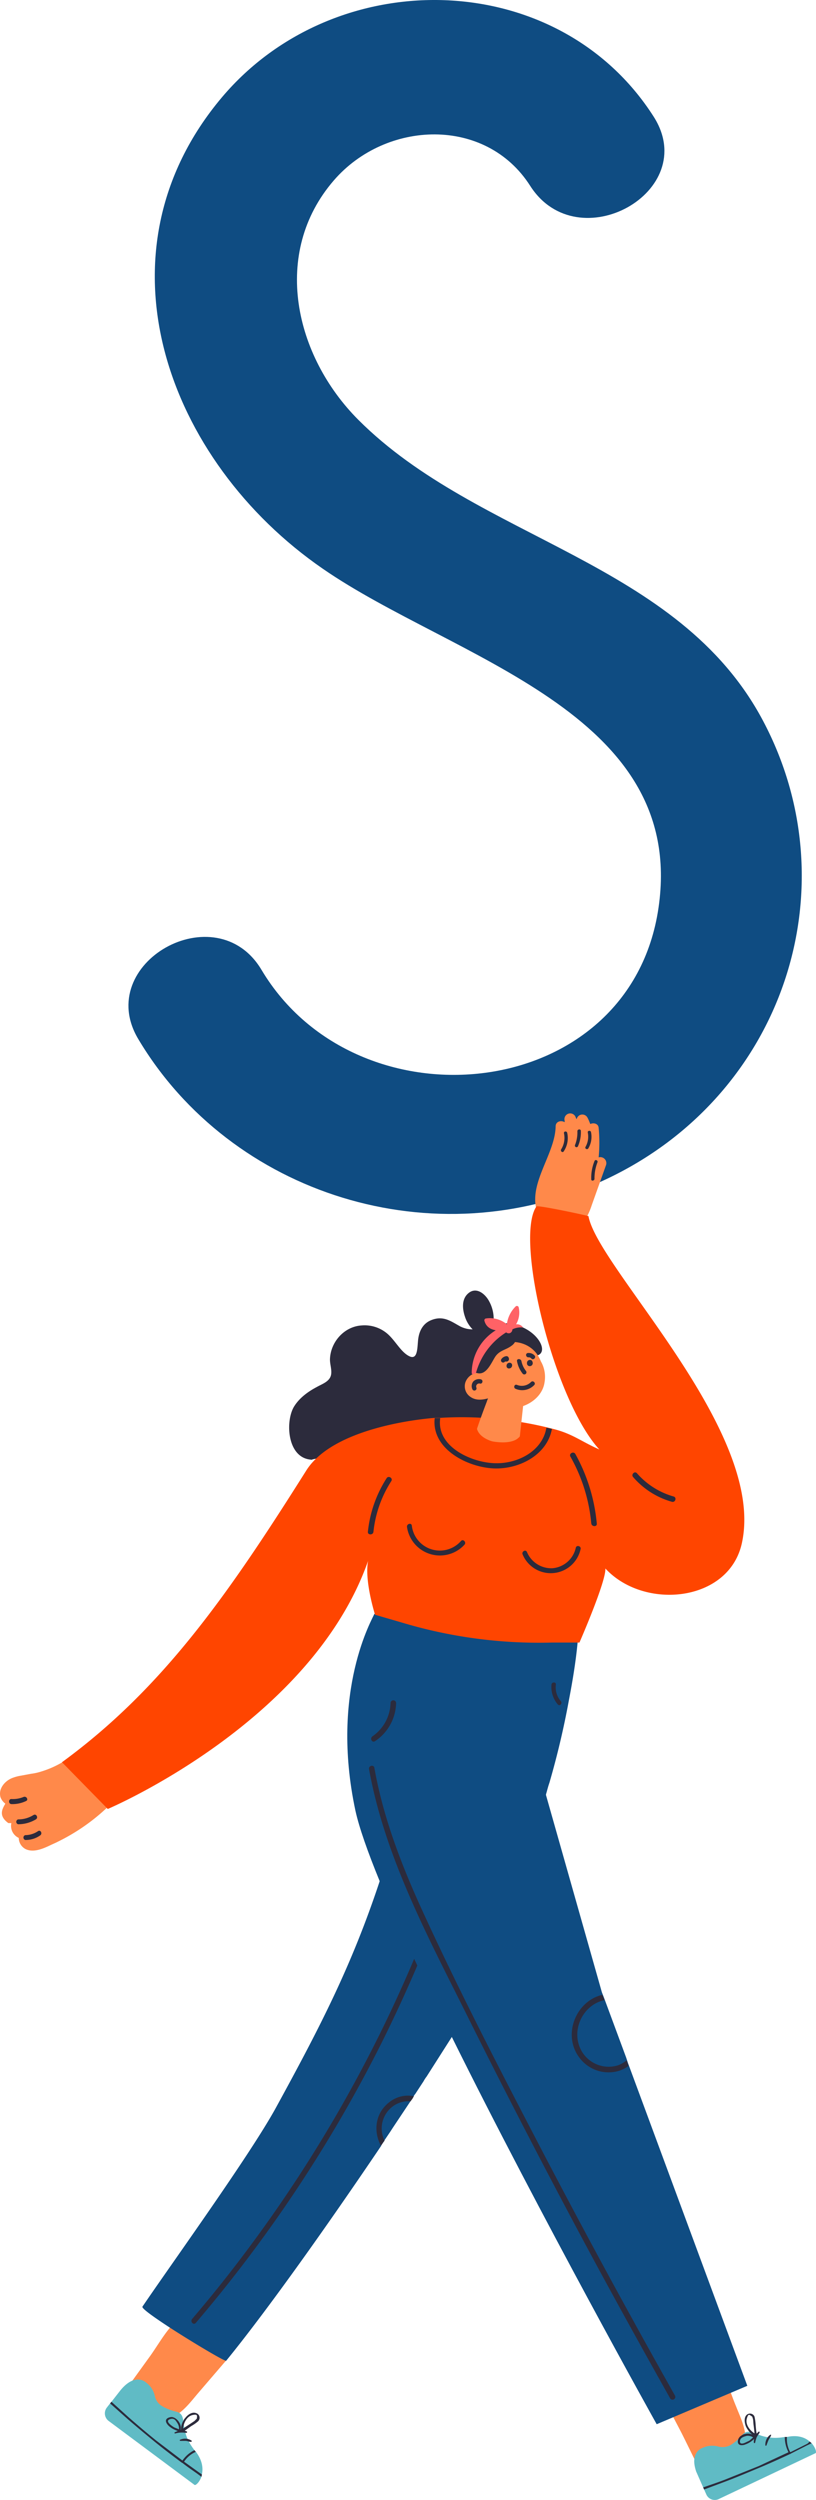 <svg xmlns="http://www.w3.org/2000/svg" width="352.9" height="1080" viewBox="-0.006 -0.004 352.905 1080.024" style=""><g><g data-name="Layer 2"><path d="M330 311.4c-36.6-69.1-122.9-77.9-175-130-27.6-27.6-37.8-72.1-10.6-103.5 22.5-26 65.7-27.7 84.9 2.4 20.6 32.2 74 2.4 53.4-29.9C241.3-14.4 145.2-16.2 96 42c-56.9 67.4-23.8 157.3 43.6 203.7 56.3 38.9 157.5 61.7 145.2 146.4S154.7 488.7 113.1 419c-19.6-32.9-72.9-2.9-53.3 29.9 40 67.1 128.1 95.3 202 60.7 77.4-36.2 106.4-126.2 68.2-198.2z" fill="#0f4c82"></path><path d="M50.7 773.8c-4.9-5.1-10.1-10-15.5-14.7a2.4 2.4 0 0 0-1.8-.5 1.7 1.7 0 0 0-2.2 0 40.8 40.8 0 0 1-4.4 2.8 41.5 41.5 0 0 1-8.9 3.9 24.2 24.2 0 0 1-4.5 1l-4.3.8a18.2 18.2 0 0 0-4 1.1c-3.1 1.3-5.9 4.6-4.9 8.2a6 6 0 0 0 2.1 2.8c-1.1 2-3.3 5.1 1.3 8.4h1.3a5.7 5.7 0 0 0 3.2 6.4 5.5 5.5 0 0 0 2.9 4.8c3.4 1.7 7.6-.1 11.1-1.8l2.2-1 1.6-.8a86.2 86.2 0 0 0 20.2-14.1c1-1 2-1.9 2.9-2.9a2.1 2.1 0 0 0 .6-1 2.2 2.2 0 0 0 1.1-3.4z" fill="#ff894a"></path><path d="M322.3 1051.6c0-.2-.1-.4-.1-.6-.6-4-2.5-7.9-3.9-11.5-.8-1.9-1.5-3.8-2.2-5.7l-4.2-10.9a2.3 2.3 0 0 0-4.3 0c-2.8.5-5.7 2.4-8.2 3.6a77.6 77.6 0 0 0-9.6 4.7l-.6.4-.3-.4a1.3 1.3 0 0 0-1.9-.3 1.7 1.7 0 0 0-.8 1.8 51.5 51.5 0 0 0 5 11.6l3.2 6.1c2 3.9 3.9 7.9 5.9 11.9l3.1 6.1c.8 1.6 2.9 1.2 3.7 0 2.2-3.2 6.5-4 9.6-5.8a11.1 11.1 0 0 0 5.2-6.3l.3-1c.1-.4.1-1 .2-1.5a5.7 5.7 0 0 0-.1-1.3z" fill="#ff894a"></path><path d="M350.2 1054.8l.8.7c1.8 2 2.2 4.1 1.7 4.3l-41.8 19.8a4 4 0 0 1-5.5-2.1l-.9-2-.4-.9-2.6-5.9-.4-.9c-3-8.7 2.8-10.3 2.8-10.3a9.7 9.7 0 0 1 6.6-.6 7.3 7.3 0 0 0 5.8-.8 20.6 20.6 0 0 0 4.5-4c4-4.6 6.8 2.8 18.6.7h1c4.7-1 7.9.3 9.8 2z" fill="#60bbc5"></path><path d="M350.2 1054.8l.8.7-2.1 1-6.9 3.5a.5.5 0 0 1-.4.2c-4.5 2.1-9.1 4.2-13.7 6.1s-9.5 4-14.3 5.8l-9.1 3.4-.4-.9c3.1-1.1 6.2-2.1 9.3-3.3l14.7-5.9 12.9-6a14.3 14.3 0 0 1-1.6-6.6h1a1.3 1.3 0 0 0-.1.6 12 12 0 0 0 1.4 5.9h.3l7.2-3.6z" fill="#2c2b3c"></path><path d="M328.1 1050.5l-.8.8h-.1c-.2-1.3-.3-2.5-.4-3.7a20.8 20.8 0 0 0-.5-3.6 2.1 2.1 0 0 0-3.3-.8c-1.4 1.2-1 3.6-.4 5.1a11.4 11.4 0 0 0 1.5 2.3 6.2 6.2 0 0 0 2.2 1.7h-.1a4.4 4.4 0 0 0-3.9-.8 3.4 3.4 0 0 0-1.5.6 3.2 3.2 0 0 0-1.4 1.4 3.2 3.2 0 0 0-.3 1.4c.1 1.6 1.6 1.6 2.8 1.3l.8-.3a10.1 10.1 0 0 0 3.5-2.3 4.4 4.4 0 0 0-.2 1.5.3.3 0 0 0 .6.1 13.7 13.7 0 0 1 .7-2.4l.7-1.1a3.5 3.5 0 0 0 .5-.8.3.3 0 0 0-.4-.4zm-4 3.9l-1.9.9c-1.1.5-2.3.6-2.2-.7s1.3-1.8 2.3-2.1l.7-.2a4.2 4.2 0 0 1 2.7.7zm2.2-3.1l-.4-.3c-1.9-1.4-3.6-3.8-2.9-6.2s1.1-1.5 2.3-.8a7.4 7.4 0 0 1 .4 1.4c.1.7.1 1.5.2 2.2s.3 2.4.4 3.6z" fill="#2c2b3c"></path><path d="M332.9 1052a5.3 5.3 0 0 0-1.9 4.4c0 .2.4.3.5 0s.5-1.4.8-2.1.8-1.3 1.1-2-.2-.5-.5-.3z" fill="#2c2b3c"></path><path d="M95.5 1016.4c-1.7-2.3-4.8-3.9-7-5.6a74.7 74.7 0 0 0-9.3-6.6c.1-.2.2-.3.2-.5s-1.5-2.6-2.6-1.6a22 22 0 0 0-3.3 3.5c-3.1 3.7-5.7 8.2-8.4 12l-7.8 10.8c-1.3 1.9-2.6 3.8-4 5.6s.3 3.1 1.8 3.3c3.8.4 6.6 3.9 9.7 5.7a10.8 10.8 0 0 0 7.5 1.8 8.3 8.3 0 0 0 2.1-.6l.8-.3 2.4-1.5c3.2-2.4 5.8-5.9 8.3-8.8l11.6-13.5c.1 0 .1-.1.2-.2 1.1-1.7-.6-3.9-2.2-3.5z" fill="#ff894a"></path><path d="M250.6 698.5c.1-2.7-3.8-2.7-4.1-.1l-.3 1.9a256.1 256.1 0 0 1-27.4-4.4c-4.6-1-9.2-2.2-13.8-3.5l-8.8-2.9.3-2.6c.3-2.9-4-2.9-4.4-.2-.1.5-.1 1.1-.2 1.6l-1.6-.4c-1.7-.3-3.1 2-1.3 3a16.7 16.7 0 0 0 2.3 1.2l-1.5 10.4a23.4 23.4 0 0 1-.4 2.6c-2.1 14.4-4.5 28.9-7.6 43.2s-7.3 30.8-11.8 45.9l-1.2 4-3 9.5c-.5 1.7-1 3.4-1.6 5-12.2 36.8-25.9 63.2-44.9 97.9-11.2 20.4-44.6 66.6-57.7 85.9-.5.7 5 4.6 11.9 9.1 9.9 6.4 22.7 14 24.2 14.3h.1c18.1-22.2 44.3-59.2 67-92.8 0-.1.1-.2.1-.3s.9-1.4 1.4-2v-.2l2.5-3.7 1.3-2 7.4-11.1a6.1 6.1 0 0 1 .7-1l.7-1.2a6.1 6.1 0 0 1 .7-1l3.6-5.5a13.7 13.7 0 0 1 1.3-2l10.9-17.1 2.2-3.4 4-6.8 1.3-2.3c15.7-27.8 21.6-51 30-80.9 1-3.7 2.1-7.4 3.2-11.3.5-1.7.9-3.4 1.5-5.1a358.9 358.9 0 0 0 8.4-35.5c1.6-8.3 3-16.7 3.8-25.1.2-1.9.4-3.7.5-5.6a2.4 2.4 0 0 0 .2-2c0-1.2.1-2.3.1-3.5z" fill="#0f4c82"></path><path d="M179.3 845.8a597.4 597.4 0 0 1-70.6 123.8c-8.2 11.1-16.7 21.8-25.6 32.2-1 1.2.6 2.9 1.6 1.7A602.7 602.7 0 0 0 164.8 883c6-12 11.6-24.2 16.8-36.5.6-1.4-1.7-2.1-2.3-.7z" fill="#2c2b3c"></path><path d="M323.2 1030.7l-39.2 16.6s-50.3-90-88.6-167.3c-12.3-24.9-23.4-48.4-31.2-67.3-5.2-12.7-8.9-23.2-10.5-30.5-11.1-52 7.6-83.2 8.2-85l27.9 5.3 26.1 1.7 44.4 156.5.9 2.3 9.6 25.9.8 2.4z" fill="#0f4c82"></path><path d="M87.3 1069a3.6 3.6 0 0 1-.2 1c-.9 2.5-2.6 3.9-3 3.5L47 1045.9a4.1 4.1 0 0 1-.8-5.8l1.4-1.8.6-.7 4-5.1.7-.8c6.2-6.7 10.4-2.3 10.4-2.3a9.5 9.5 0 0 1 3.6 5.5 6.8 6.8 0 0 0 3.4 4.7 21.8 21.8 0 0 0 5.6 2.2c6 1.3.7 7.2 8.2 16.7l.3.4.3.3c2.9 3.8 3.2 7.3 2.6 9.8z" fill="#60bbc5"></path><path d="M87.3 1069a3.6 3.6 0 0 1-.2 1l-1.9-1.4c-2.1-1.5-4.2-2.9-6.2-4.5l-.4-.2c-4-3-8-6-11.9-9.2s-7.9-6.5-11.8-9.9l-7.3-6.5.6-.7 7.3 6.6c4 3.5 8 6.9 12.1 10.2l11.3 8.6a13.4 13.4 0 0 1 5.2-4.5l.3.4.3.3-.6.3a11.6 11.6 0 0 0-4.5 4l.3.2 6.4 4.6z" fill="#2c2b3c"></path><path d="M84.8 1042.5c-1.8-.7-3.7.8-4.7 2.1a3.6 3.6 0 0 0-.8 1.2 7.2 7.2 0 0 0-1 3.8h-.2c.6-2.2-1.5-5.1-3.7-5.4a3.9 3.9 0 0 0-1.8.4l-.3.2c-1.3 1 0 2.7 1 3.5a10.4 10.4 0 0 0 3.6 1.9l-1.3.6c-.3.1-.1.6.2.5a10.1 10.1 0 0 1 2.5-.4 12.8 12.8 0 0 1 1.9.1h.3a.3.3 0 0 0 .2-.6l-.8-.3 2.8-2a18.7 18.7 0 0 0 2.9-2 2.1 2.1 0 0 0-.8-3.6zm-9.4 6.2c-.7-.4-4.2-2.6-2.1-3.5s2.8.7 3.4 1.6a4.2 4.2 0 0 1 .7 2.7zm9.7-3.8l-1 1-1.8 1.2-2.6 1.7-.6.4a13.6 13.6 0 0 1 .4-1.7c.6-2 1.9-3.8 3.9-4.2s1.9.2 1.7 1.6z" fill="#2c2b3c"></path><path d="M82.7 1054.3a5.1 5.1 0 0 0-4.8-.3c-.3.1-.2.4.1.5h2.2c.8 0 1.5.4 2.3.4a.3.3 0 0 0 .2-.6z" fill="#2c2b3c"></path><path d="M271.8 892.5a14.6 14.6 0 0 1-3.7 2 15.7 15.7 0 0 1-17.4-5.4c-7.7-9.9-1.6-24.7 9.8-27.3l.9 2.3c-9.7 2-15.2 14.1-9.3 22.9a13.5 13.5 0 0 0 15.3 5.2 13.1 13.1 0 0 0 3.6-2.1z" fill="#2c2b3c"></path><path d="M179 905.6l-.7 1.2a6.1 6.1 0 0 0-.7 1 11.3 11.3 0 0 0-8.6 2.9 11.9 11.9 0 0 0-2.7 14.1c-.5.6-.9 1.3-1.4 2s-.1.2-.1.3c-3.4-6.2-2.7-14.3 3.8-19.1a12.9 12.9 0 0 1 10.4-2.4z" fill="#2c2b3c"></path><path d="M168.9 735.7a18.1 18.1 0 0 1-7.8 14.4c-1.3.9-.2 3 1.1 2.1a20.3 20.3 0 0 0 9.1-16.4 1.2 1.2 0 1 0-2.4-.1z" fill="#2c2b3c"></path><path d="M291.9 1034.9q-29.1-51.6-56.6-104.1c-18.2-34.9-36.4-69.9-52.8-105.7-9-19.7-16.8-40-20.6-61.4-.3-1.5-2.6-.9-2.3.6 6.8 37.8 25.5 72.5 42.5 106.6q26.7 53.6 55.1 106.2c10.7 19.8 21.6 39.4 32.6 59a1.2 1.2 0 0 0 2.1-1.2z" fill="#2c2b3c"></path><path d="M242.6 735a9.1 9.1 0 0 1-2.2-7.2c.2-1.2-1.7-1.3-1.9-.1a11.6 11.6 0 0 0 2.7 8.6c.8 1 2.1-.3 1.4-1.3z" fill="#2c2b3c"></path><path d="M226.2 573.5a21.2 21.2 0 0 0-7-1.8h-.7a19.1 19.1 0 0 0-5.2.4 19.4 19.4 0 0 0 .2-2.4 15.7 15.7 0 0 0-2-7.6c-1.6-3-5.3-6.2-8.7-3.6s-2.8 7.2-1.7 10.4a13.6 13.6 0 0 0 3.3 5.4 11.6 11.6 0 0 1-5.4-1.3c-3.9-2.1-7.3-4.9-12.7-2.6-3.3 1.4-4.9 4.4-5.4 7.8s0 9.6-3.9 7.7-6.3-7.4-10.2-10.3a15.1 15.1 0 0 0-10.3-3c-7.5.4-13.5 7-13.8 14.5-.1 2.5 1.2 5.4.2 7.7s-3.8 3.2-5.9 4.4c-3.8 2-7.5 4.7-9.8 8.4-3.9 6.3-3.1 22.3 7.4 23-.4.3 1.1-.4 2.2-.4s.9 0 1 .4v.5l-1.8 1.7c-.9.8.3 2.2 1.2 1.4l1-.9a23.3 23.3 0 0 0 .8 3.6 23 23 0 0 0 6.2 10.4c4.3 3.9 10.9 5.5 16.3 3.2a9.2 9.2 0 0 0 2.7-1.6l.6-.5c1.5-1.5 2.3-3.4 3.8-4.8 3.1-2.9 5 .8 6.9 2.9a8.6 8.6 0 0 0 10.2 1.6c7.3-3.4 8.7-13.3 8.2-21.3a16.9 16.9 0 0 0-.3-3.3l.7.4c3.8 2.4 9.1 1.3 12.4-1.9a3.8 3.8 0 0 0 .9-.9.3.3 0 0 0 .1-.2l.6-.6a18.2 18.2 0 0 0 2.9-7.6 31.8 31.8 0 0 0 .5-6.2 15.8 15.8 0 0 0 9.7 2.4 1.3 1.3 0 0 0 .9-.5c.3-.6 0-1.5-.8-1.4a13.9 13.9 0 0 1-9.8-2.9v-1.5a38.4 38.4 0 0 1 0-4.8 3.1 3.1 0 0 0 1.9-2.7c.2-3 2.9-4.8 5.8-5.9l1.3-.4.8-.3 2.1-.5 1.7-.4 4-1 2-.7 1.3-.4c4.1-1.5 1-8.6-6.4-12z" fill="#2c2b3c"></path><path d="M258.9 500a67.4 67.4 0 0 0 0-12.7c-.1-1.9-2.2-2.4-3.6-1.7-.4-.9-.7-1.8-1.2-2.7a2.5 2.5 0 0 0-4.7.6 2.5 2.5 0 0 1-.4-.7 2.5 2.5 0 0 0-4.8 1.4v.6c-1.5-.9-3.8-.4-3.9 1.7-.1 11.4-10.9 23.6-8.5 35.1a14 14 0 0 0 2.1 5.3c-.8 1.5 1.9 5.4 4 5.4 4.3 0 4.7-3.4 9.1-3.4a1.8 1.8 0 0 0 2.1.6 7.7 7.7 0 0 0 4.9-4.2 31.7 31.7 0 0 0 1.9-4.6l6.2-17.4a2.6 2.6 0 0 0-3.2-3.3z" fill="#ff894a"></path><path d="M245.3 489.4a10.3 10.3 0 0 1-1.5 8c-.5.8-1.6-.1-1.1-.9a9.3 9.3 0 0 0 1.2-6.9c-.2-.9 1.2-1.1 1.4-.2z" fill="#2c2b3c"></path><path d="M251.2 488.5a14.9 14.9 0 0 1-1.2 6.6.7.7 0 1 1-1.3-.5 14.7 14.7 0 0 0 1-5.9c0-.9 1.4-1.1 1.5-.2z" fill="#2c2b3c"></path><path d="M255.6 489.1a9.8 9.8 0 0 1-1.1 6.9c-.4.9-1.7.3-1.3-.5a8.9 8.9 0 0 0 1-6.2c-.2-.9 1.2-1.1 1.4-.2z" fill="#2c2b3c"></path><path d="M258.4 502.1a19.4 19.4 0 0 0-1.3 7.1c.1.9-1.4 1.2-1.4.3a19.1 19.1 0 0 1 1.4-7.9c.3-.9 1.6-.3 1.3.5z" fill="#2c2b3c"></path><path d="M254.5 525.4c-.1-.2-22-4.9-22.5-4.2-9.5 13.6 7.3 83.3 27.2 105-7.9-3.5-11.6-6.8-20-8.9l-2.4-.6a157.6 157.6 0 0 0-45.9-4.2h-2.4c-7 .5-44.3 4.3-56 22.7-33.3 52.8-61.7 94-105.7 126.1l19.8 20.2s88-37.2 112.6-107.2c-1.7 8.6 3 23.3 3 23.3l11.7 3.4a206.2 206.2 0 0 0 64.9 8.6h11.8s11.6-26.5 11.2-32c16.8 18.2 53.7 14.6 59.1-11.2 10.3-48.3-62.3-118.5-66.4-141z" fill="#ff4500"></path><path d="M233.9 588.1c-5.4-13.8-26.7-9.4-27.2 5h-.6a6.3 6.3 0 0 0-4.8 4 5.5 5.5 0 0 0 2.2 6.4c2.3 1.6 5.1 1.3 7.6.6a14.5 14.5 0 0 0 8.4 4.1c7 .9 15-3.9 16-11a13.5 13.5 0 0 0-1.6-9.1z" fill="#ff894a"></path><path d="M227.3 597.6l-2.5 23.1c-3.5 3.7-11.2 2.4-15.9 1.1a3.7 3.7 0 0 1-2.5-4.9c1.1-3.3 2.8-7.9 4.1-11.3a17.1 17.1 0 0 1 .7-1.8 12.5 12.5 0 0 1 1.1-2.6z" fill="#ff894a"></path><path d="M238.7 617.3c-2.1 11.6-15 18-26.4 17s-25.8-8.9-24.3-21.7h2.4c-1.8 12 12.6 18.9 22.9 19.5s21.3-5.1 23-15.3z" fill="#2c2b3c"></path><path d="M167.2 638.6a52.9 52.9 0 0 0-8.1 23.1c-.2 1.5 2.2 1.6 2.4.1a50 50 0 0 1 7.7-21.9c.9-1.3-1.2-2.6-2-1.3z" fill="#2c2b3c"></path><path d="M248.8 628.1c-.8-1.3-2.9-.1-2.1 1.2a71.9 71.9 0 0 1 9 28.8c.2 1.6 2.6 1.6 2.4.1a76.1 76.1 0 0 0-9.3-30.1z" fill="#2c2b3c"></path><path d="M291.3 646.5a33 33 0 0 1-15.8-10c-1-1.2-2.7.5-1.7 1.6a34.5 34.5 0 0 0 16.8 10.7c1.5.4 2.2-1.9.7-2.3z" fill="#2c2b3c"></path><path d="M226.2 618.2c-1.7 4.5-6.5 5.9-10.9 5.1s-9.7-3.2-9.2-8.2c.1-1.5-2.3-1.6-2.4-.1-.6 6.3 5.9 9.7 11.2 10.7s11.4-1.2 13.6-6.8c.6-1.4-1.7-2.1-2.3-.7z" fill="#ff4500"></path><path d="M227.5 592.3a10 10 0 0 1-2-4.3c-.3-1.2-2.2-1.1-1.9.1a12.2 12.2 0 0 0 2.4 5.3.9.9 0 1 0 1.5-1.1z" fill="#2c2b3c"></path><path d="M220.3 588.7c-1.6.1-1.7 2.6-.1 2.5s1.8-2.5.1-2.5z" fill="#2c2b3c"></path><path d="M229.3 587.5a1.3 1.3 0 0 0-1.4 1.2v.2a1.2 1.2 0 0 0 1.1 1.3 1.3 1.3 0 0 0 1.4-1.2c0-.8-.4-1.5-1.1-1.5z" fill="#2c2b3c"></path><path d="M220 586.6a1 1 0 0 0-1.2-.7 3 3 0 0 0-2 1.3.9.9 0 1 0 1.6 1h.8a1.1 1.1 0 0 0 .8-1.6z" fill="#2c2b3c"></path><path d="M231.2 585.6a3.5 3.5 0 0 0-2.7-1.1.9.9 0 0 0-1 .9 1.1 1.1 0 0 0 .9 1 1.5 1.5 0 0 1 1.4.5c.8.9 2.2-.4 1.4-1.3z" fill="#2c2b3c"></path><path d="M229.7 597a5.6 5.6 0 0 1-6.1 1.3c-1.2-.5-1.7 1.3-.6 1.7a7.2 7.2 0 0 0 8-1.6c.9-.8-.4-2.2-1.3-1.4z" fill="#2c2b3c"></path><path d="M208 595.9a3.4 3.4 0 0 0-3.3.9 3.2 3.2 0 0 0-.4 3.4.9.9 0 0 0 1.7-.8 1.3 1.3 0 0 1 1.5-1.7c1.1.4 1.7-1.4.5-1.8z" fill="#2c2b3c"></path><path d="M223.2 576.4a.8.8 0 1 0-1.5.4c0 .3.1.7.1.9a.9.9 0 0 0-1.1 0l-1.2.9a.8.8 0 0 0-.7-.1.6.6 0 0 0-.8-.1l-4.2 2.6-1 .7a.9.9 0 0 0-1.2-.2 18.1 18.1 0 0 0-2.9 3.3l-.4.3a7.4 7.4 0 0 0-2.3 5.6.7.7 0 0 0-.5.4.8.8 0 0 0-.5 1.5c4.7 2.8 7.1-3.1 9-6.2s4.7-3.1 7.2-5a4.7 4.7 0 0 0 2-5z" fill="#2c2b3c"></path><path d="M223.8 572.1h-.6a10 10 0 0 0 1.1-7.4.8.8 0 0 0-1.3-.3 13.1 13.1 0 0 0-3.8 7.7 11.5 11.5 0 0 0-9.1-2.5.8.8 0 0 0-.6 1c.7 2.6 2.6 3.7 4.9 4.1a21.8 21.8 0 0 0-10.4 18.6c0 .1.2.3.5.5a2.5 2.5 0 0 1 1.3-.5 30.1 30.1 0 0 1 13.1-17.7 1.7 1.7 0 0 0 1.7.3 1.8 1.8 0 0 0 1-1.6 8.2 8.2 0 0 1 4.6-.8l-.3-.4a3.2 3.2 0 0 0-2.1-1z" fill="#ff6266"></path><path d="M199.4 665.7a12.2 12.2 0 0 1-21.3-6.6c-.2-1.4-2.2-.8-2.1.5a14.4 14.4 0 0 0 24.9 7.7c.9-1-.6-2.6-1.5-1.6z" fill="#2c2b3c"></path><path d="M249 668.7a11.3 11.3 0 0 1-10.1 8.8 11.4 11.4 0 0 1-11-7c-.6-1.3-2.4-.2-1.9 1a13.2 13.2 0 0 0 25.1-2.3c.3-1.3-1.8-1.9-2.1-.5z" fill="#2c2b3c"></path><path d="M29.7 777.1l-3.5-.9a2.2 2.2 0 0 0-.7-2.9 33 33 0 0 0-12.4-5.5 2.1 2.1 0 0 0-2.6 1.4c-1 4.2 2.2 6.3 5.5 7.8a64.3 64.3 0 0 0 12.6 4.2c2.6.5 3.8-3.5 1.1-4.1z" fill="#ff894a"></path><path d="M10.2 776.3a12.1 12.1 0 0 1-5.3.9c-1.3 0-1.3 2.1 0 2.2a13.7 13.7 0 0 0 6.3-1.3c1.3-.5.2-2.3-1-1.8z" fill="#2c2b3c"></path><path d="M14.5 784.1a12.4 12.4 0 0 1-6.7 1.9 1.1 1.1 0 0 0 0 2.1 14.9 14.9 0 0 0 7.7-2.1c1.2-.7.2-2.6-1-1.9z" fill="#2c2b3c"></path><path d="M16.4 791.1a9.9 9.9 0 0 1-5.5 1.7 1.1 1.1 0 0 0 0 2.1 10.9 10.9 0 0 0 6.5-2c1.1-.8.1-2.6-1-1.8z" fill="#2c2b3c"></path></g></g></svg>